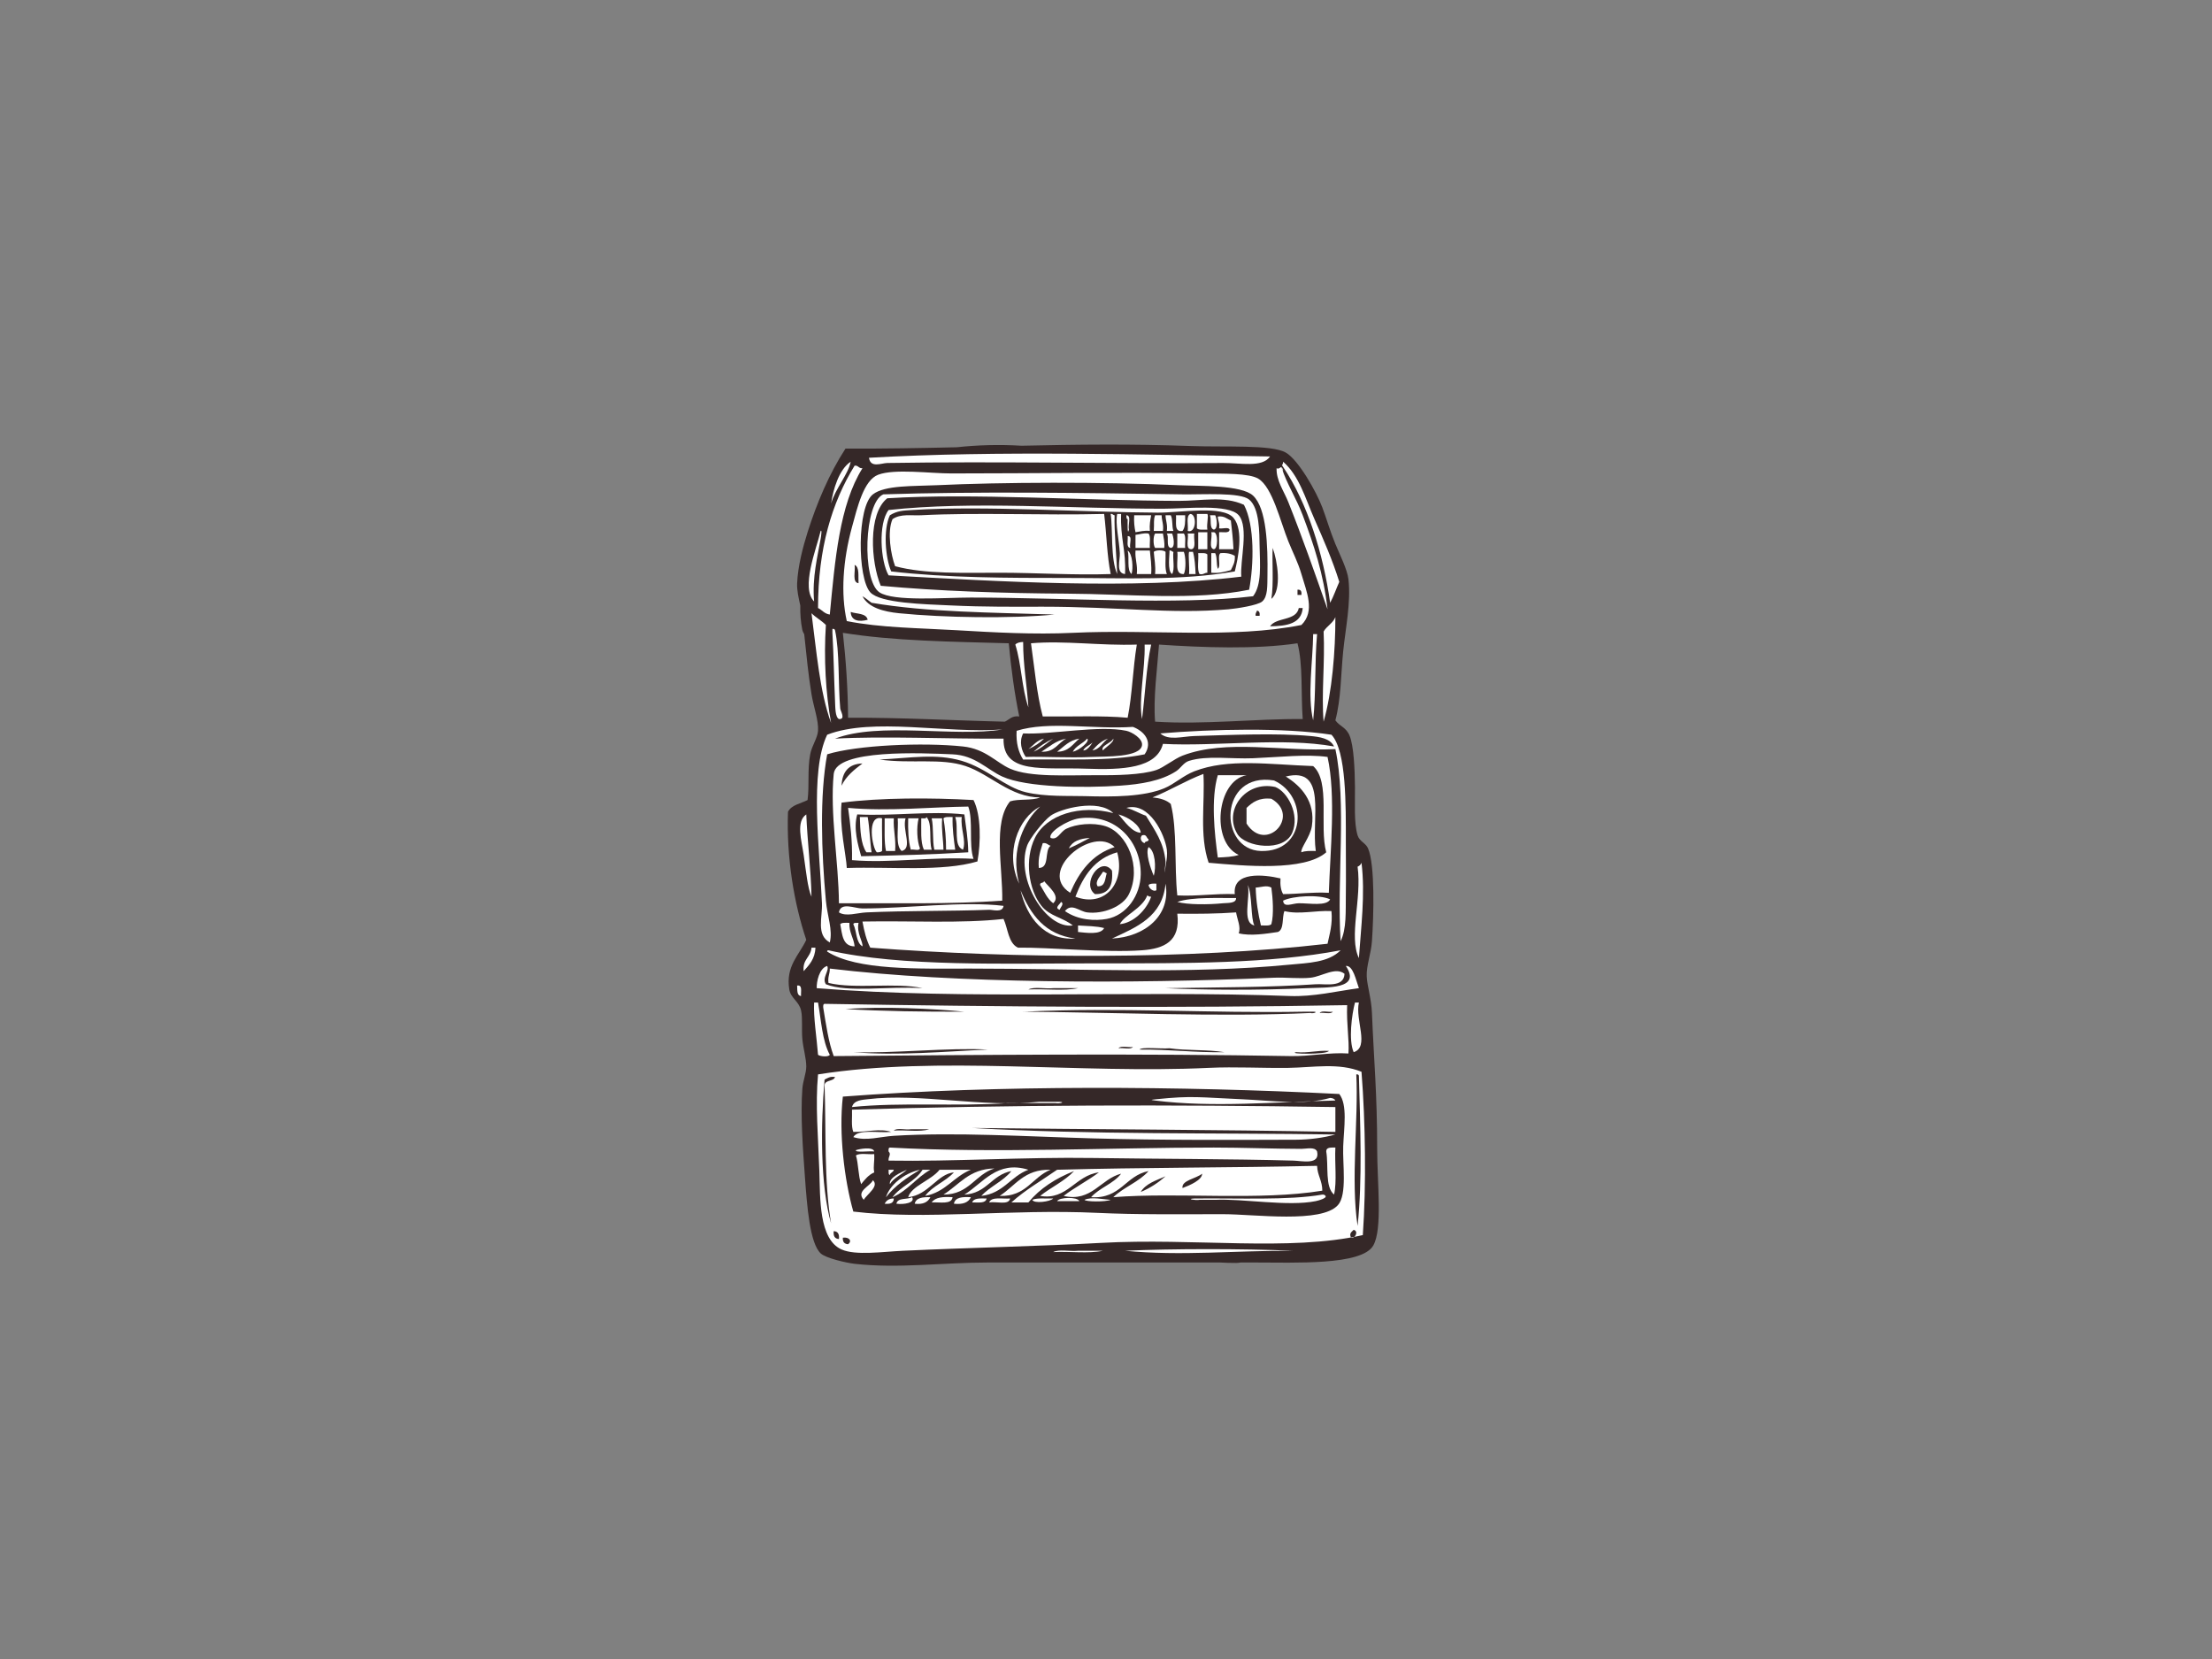 <?xml version="1.0" encoding="utf-8"?>
<!-- Generator: Adobe Illustrator 17.0.0, SVG Export Plug-In . SVG Version: 6.00 Build 0)  -->
<!DOCTYPE svg PUBLIC "-//W3C//DTD SVG 1.1//EN" "http://www.w3.org/Graphics/SVG/1.1/DTD/svg11.dtd">
<svg version="1.1" id="Layer_1" xmlns="http://www.w3.org/2000/svg" xmlns:xlink="http://www.w3.org/1999/xlink" x="0px" y="0px"
	 width="800px" height="600px" viewBox="0 0 800 600" enable-background="new 0 0 800 600" xml:space="preserve">
<rect x="0" y="0" width="800" height="600" fill="#808080" stroke="none"/>
<g>
	<path fill-rule="evenodd" clip-rule="evenodd" fill="#352828" d="M498.077,415.501c0-19.836-1.204-32.192-1.892-49.138
		c-0.209-5.187-1.722-9.717-1.889-13.229c-0.175-3.802,1.574-8.228,1.889-12.758c0.629-8.934,1.169-27.574-1.413-33.545
		c-0.865-2.005-3.088-2.473-3.781-4.727c-1.369-4.455-0.885-11.738-0.946-17.48c-0.069-6.66-0.451-14.756-1.892-18.427
		c-1.243-3.178-3.53-3.398-5.197-5.671c2.078-7.871,1.958-16.366,2.835-25.04c0.84-8.29,2.849-17.59,1.892-25.987
		c-0.403-3.521-3.224-9.113-4.726-12.757c-1.953-4.735-3.208-9.225-4.724-13.231c-2.195-5.81-8.732-17.308-13.231-19.843
		c-5.216-2.942-21.935-1.893-34.49-2.363c-21.209-0.794-41.175-0.544-61.093-0.103c-7.831-0.476-15.954-0.266-23.354,0.552
		c-13.142,0.305-26.459,0.548-40.29,0.495c-5.909,9.105-10.365,19.693-13.701,30.238c-1.683,5.326-3.497,12.217-3.781,18.429
		c-0.117,2.628,0.543,5.312,1.143,8.093c-0.058,3.015,0.159,5.969,0.712,8.663c0.134,0.647,0.387,1.209,0.712,1.709
		c0.793,7.514,1.463,14.56,2.629,21.696c0.737,4.495,2.618,9.501,2.362,13.229c-0.181,2.667-2.27,5.436-2.832,8.506
		c-1.049,5.687-0.264,11.2-0.946,16.535c-2.487,1.294-5.834,1.726-7.085,4.252c-0.601,16.576,2.2,33.231,6.613,46.305
		c-2.573,5.546-7.528,9.495-6.143,17.954c0.52,3.177,3.5,4.249,4.254,7.559c0.629,2.767,0.145,6.84,0.47,10.394
		c0.309,3.353,1.424,7.002,1.419,9.923c-0.006,2.474-1.208,5.119-1.419,8.033c-0.693,9.688,0.139,21.169,0.946,32.128
		c0.76,10.343,1.739,23.674,5.673,27.404c1.847,1.753,9.414,3.455,12.282,3.779c15.765,1.776,31.933-0.474,48.194-0.474h83.996
		c1.942,0.101,3.884,0.173,5.831,0.159c0.567-0.004,1.09-0.068,1.591-0.159h4.971c14.597,0,38.869,1.109,42.994-6.14
		C500.08,444.454,498.077,427.878,498.077,415.501z M363.419,261c-18.948-0.426-37.227-1.517-56.698-1.419
		c-0.081-10.784-0.793-20.941-1.889-30.711c18.299,2.963,39.314,3.207,60.005,3.78c0.846,9.231,2.064,18.094,3.781,26.459
		C365.912,258.766,365.044,260.262,363.419,261z M417.755,261c-0.698-8.596,0.771-19.059,1.419-27.878
		c15.787,1.066,35.057,1.794,50.082-0.471c2.034,7.731,1.205,18.324,1.889,27.403C454.162,259.91,435.443,262.141,417.755,261z"/>
	<path fill-rule="evenodd" clip-rule="evenodd" fill="#FFFFFF" d="M459.331,165.085c-2.813,4.148-10.76,2.313-17.006,2.363
		c-38.293,0.306-82.138-0.654-121.43,0c-2.123,0.035-6.087,1.94-6.613-1.89C360.626,162.848,414.898,164.518,459.331,165.085z"/>
	<path fill-rule="evenodd" clip-rule="evenodd" fill="#FFFFFF" d="M464.06,166.975c5.864,5.145,8.09,13.442,11.339,20.788
		c3.257,7.375,6.568,14.918,8.974,22.681c-1.129,2.49-2.028,5.216-3.305,7.561c-2.515-17.894-8.212-36.023-17.008-49.139
		C463.27,167.926,464.102,168.264,464.06,166.975z"/>
	<path fill-rule="evenodd" clip-rule="evenodd" fill="#FFFFFF" d="M311.921,169.337c-8.324,13.255-9.932,33.224-11.812,52.919
		c-1.95-0.257-2.765-1.644-4.256-2.36c0.011-21.571,5.013-38.144,13.231-51.501C310.466,168.268,310.536,169.46,311.921,169.337z"/>
	<path fill-rule="evenodd" clip-rule="evenodd" fill="#FFFFFF" d="M453.191,215.64c-27.054,3.283-68.56,0.473-102.057,0.473
		c-9.678,0-27.93,1.526-33.071-1.89c-6.46-4.287-5.555-32.551,1.413-35.436c33.23-1.057,69.383-0.591,108.199,0
		c7.283,0.111,20.795-0.822,24.1,1.89c3.806,3.126,3.68,12.071,3.781,17.01C455.684,204.251,456.396,211.453,453.191,215.64z
		 M426.262,181.15c-33.708-0.086-74.549-2.861-105.367-0.944c-7.052,5.558-5.948,23.083-2.362,31.655
		c20.892,1.911,44.126,2.711,67.094,2.835c22.906,0.124,46.36,2.609,66.148-1.417c1.708-9.152,2.036-23.3-1.889-30.711
		C442.584,179.248,434.564,181.171,426.262,181.15z"/>
	<path fill-rule="evenodd" clip-rule="evenodd" fill="#FFFFFF" d="M448.938,208.554c-39.23,4.76-87.805,1.736-127.569-0.473
		c-2.943-5.146-3.803-18.731,0-23.624c30.195-3.317,65.58-0.473,99.225-0.473c8.365,0,23.785-1.815,27.404,2.363
		C451.761,190.702,448.406,203.003,448.938,208.554z M446.106,187.291c-3.967-4.632-19.009-1.853-27.404-1.889
		c-26.896-0.118-62.851-2.608-88.826-0.945c-3.288,0.21-5.302,0.225-8.034,1.89c-2.484,5.236-1.641,15.426,0.473,20.316
		c20.141,2.349,42.199,2.362,63.313,2.362c21.384,0,41.525,1.029,60.951-2.362C447.694,202.224,449.917,191.745,446.106,187.291z"/>
	<path fill-rule="evenodd" clip-rule="evenodd" fill="#FFFFFF" d="M399.331,185.875c0.879,7.152,1.002,15.061,2.362,21.734
		c-13.058,0.473-26.845-0.473-40.162-0.473c-13.011,0-26.926,0.552-37.797-2.362c-1.544-4.098-2.946-12.409-0.949-17.011
		c2.904-2.046,6.882-1.231,10.398-1.415C353.53,185.28,377.34,186.445,399.331,185.875z"/>
	<path fill-rule="evenodd" clip-rule="evenodd" fill="#FFFFFF" d="M401.693,185.875c0.76-0.134,0.81,0.446,1.419,0.473
		c-0.203,5.745,0.684,14.406,0.94,21.261C401.59,202.334,402.505,191.227,401.693,185.875z"/>
	<path fill-rule="evenodd" clip-rule="evenodd" fill="#FFFFFF" d="M404.052,185.875c0.473,0,0.949,0,1.419,0
		c-0.342,8.845,1.819,13.071,1.419,21.734c-3.425-0.296-1.761-5.048-1.889-7.56C404.75,195.243,403.298,189.377,404.052,185.875z"/>
	<path fill-rule="evenodd" clip-rule="evenodd" fill="#FFFFFF" d="M430.513,185.875c2.432,0.058,2.148,7.168-0.946,6.143
		C429.829,189.914,428.833,186.559,430.513,185.875z"/>
	<path fill-rule="evenodd" clip-rule="evenodd" fill="#FFFFFF" d="M432.875,185.875c1.26,0,2.518,0,3.781,0
		c0.531,0.876-0.334,3.511,0,5.668c-1.361-0.056-3.094,0.26-3.781-0.472C432.875,189.34,432.875,187.607,432.875,185.875z"/>
	<path fill-rule="evenodd" clip-rule="evenodd" fill="#FFFFFF" d="M407.362,186.348c1.986,0.058,0.47,3.623,0.943,5.195
		c-0.626,2.562-0.481-2.676-0.473-3.781C407.279,187.689,407.435,186.903,407.362,186.348z"/>
	<path fill-rule="evenodd" clip-rule="evenodd" fill="#FFFFFF" d="M410.194,186.348c2.05,0,4.095,0,6.143,0
		c-0.32,1.725-0.659,3.436-0.473,5.67c-2.12-0.232-3.539,0.238-5.197,0.47C410.272,190.682,410.052,188.696,410.194,186.348z"/>
	<path fill-rule="evenodd" clip-rule="evenodd" fill="#FFFFFF" d="M417.755,186.348c0.787,0,1.575,0,2.362,0
		c0.033,2.011,0.79,3.302,0.476,5.67c-1.104,0-2.206,0-3.31,0C417.502,189.191,417.102,188.119,417.755,186.348z"/>
	<path fill-rule="evenodd" clip-rule="evenodd" fill="#FFFFFF" d="M421.536,186.348c0.629,0,1.26,0,1.889,0
		c0.784,1.42,0.356,4.053,0.949,5.67c-0.793,0-1.577,0-2.367,0C422.326,189.65,421.572,188.359,421.536,186.348z"/>
	<path fill-rule="evenodd" clip-rule="evenodd" fill="#FFFFFF" d="M425.314,186.348c1.104,0,2.206,0,3.311,0
		c0.056,2.26,0.028,4.441-0.949,5.67C424.46,192.554,425.542,188.796,425.314,186.348z"/>
	<path fill-rule="evenodd" clip-rule="evenodd" fill="#FFFFFF" d="M437.599,186.348c0.632,0,1.26,0,1.889,0
		c0.604,0.946,1.107,4.952-0.47,5.195C437.282,191.073,438.216,187.935,437.599,186.348z"/>
	<path fill-rule="evenodd" clip-rule="evenodd" fill="#FFFFFF" d="M440.436,186.818c2.379-0.332,3.247,0.848,4.724,1.419
		c0.379,3.4,0.785,6.774,0.946,10.394c-1.733,0-3.464,0-5.199,0c0-2.047,0-4.095,0-6.144c1.43-0.145,3.678,0.526,3.78-0.944
		c-0.353-1.064-2.651-0.185-3.78-0.472C441.232,189.17,440.453,188.374,440.436,186.818z"/>
	<path fill-rule="evenodd" clip-rule="evenodd" fill="#FFFFFF" d="M433.348,192.488c1.102,0,2.203,0,3.308,0
		c0,2.049,0,4.096,0,6.144c-1.104,0-2.206,0-3.308,0C433.348,196.584,433.348,194.536,433.348,192.488z"/>
	<path fill-rule="evenodd" clip-rule="evenodd" fill="#FFFFFF" d="M438.074,192.488c0.312,0,0.629,0,0.943,0
		c1.538,0.071,1.538,6.074,0,6.144C436.978,198.309,438.583,194.342,438.074,192.488z"/>
	<path fill-rule="evenodd" clip-rule="evenodd" fill="#FFFFFF" d="M415.394,192.962c0.876,1.014,0.317,3.461,0.47,5.198
		c-1.731,0-3.464,0-5.197,0c0-1.576,0-3.151,0-4.727C412.269,193.303,413.38,192.684,415.394,192.962z"/>
	<path fill-rule="evenodd" clip-rule="evenodd" fill="#FFFFFF" d="M417.755,192.962c0.946,0,1.889,0,2.838,0
		c0.231,1.658,0.701,3.075,0.47,5.198c-1.102,0-2.203,0-3.308,0C417.024,197.19,417.024,193.93,417.755,192.962z"/>
	<path fill-rule="evenodd" clip-rule="evenodd" fill="#FFFFFF" d="M422.006,192.962c0.632,0,1.263,0,1.892,0
		c0.437,0.78,1.355,5.199-0.473,5.198C421.553,197.826,422.902,194.275,422.006,192.962z"/>
	<path fill-rule="evenodd" clip-rule="evenodd" fill="#FFFFFF" d="M425.787,192.962c0.787,0,1.574,0,2.362,0
		c0.876,1.014,0.32,3.461,0.476,5.198c-0.949,0-1.892,0-2.838,0C425.787,196.425,425.787,194.694,425.787,192.962z"/>
	<path fill-rule="evenodd" clip-rule="evenodd" fill="#FFFFFF" d="M429.567,192.962c0.787,0,1.574,0,2.362,0
		c-0.328,1.875,0.824,5.233-0.943,5.669C428.482,198.773,429.971,194.92,429.567,192.962z"/>
	<path fill-rule="evenodd" clip-rule="evenodd" fill="#FFFFFF" d="M407.832,193.906c1.92-0.183,0.52,2.943,0.949,4.254
		C407.215,197.993,408.035,195.435,407.832,193.906z"/>
	<path fill-rule="evenodd" clip-rule="evenodd" fill="#FFFFFF" d="M407.832,199.104c1.803,1.2,2.045,6.449,1.419,8.504
		C407.398,206.155,408.567,201.679,407.832,199.104z"/>
	<path fill-rule="evenodd" clip-rule="evenodd" fill="#FFFFFF" d="M410.667,199.104c1.733,0,3.466,0,5.197,0
		c0.242,2.749,0.698,5.286,0.473,8.504c-1.73,0-3.463,0-5.194,0C411.507,204.249,410.425,202.337,410.667,199.104z"/>
	<path fill-rule="evenodd" clip-rule="evenodd" fill="#FFFFFF" d="M421.536,199.576c0.12,2.715-0.356,6.025,0.47,8.033
		c-1.413,0-2.832,0-4.251,0c0.256-3.091-0.289-5.379-0.473-8.033C418.048,198.867,420.768,198.867,421.536,199.576z"/>
	<path fill-rule="evenodd" clip-rule="evenodd" fill="#FFFFFF" d="M422.955,199.104c0.759-0.133,0.81,0.445,1.419,0.472
		c-0.309,2.527,0.618,6.29-0.476,8.033C422.076,206.489,423.074,200.391,422.955,199.104z"/>
	<path fill-rule="evenodd" clip-rule="evenodd" fill="#FFFFFF" d="M425.787,199.576c0.787,0,1.574,0,2.362,0
		c0.701,1.68,0.851,6.377,0,8.033C424.454,207.84,426.251,202.576,425.787,199.576z"/>
	<path fill-rule="evenodd" clip-rule="evenodd" fill="#FFFFFF" d="M430.037,199.576c0.476,0,0.949,0,1.419,0
		c0.646,2.348,0.818,5.169,0.949,8.033c-0.79,0-1.574,0-2.368,0C430.268,204.871,429.695,200.906,430.037,199.576z"/>
	<path fill-rule="evenodd" clip-rule="evenodd" fill="#FFFFFF" d="M433.348,200.049c1.255,0.004,2.701-0.179,3.308,0.473
		c0,2.205,0,4.409,0,6.614c-1.113-0.01-1.391,0.814-2.838,0.473C432.839,205.912,433.573,202.498,433.348,200.049z"/>
	<path fill-rule="evenodd" clip-rule="evenodd" fill="#FFFFFF" d="M438.074,200.049c0.47,0,0.943,0,1.413,0
		c0.787,1.42,0.359,4.055,0.949,5.669c1.274-0.926-0.292-4.699,0.943-5.669c2.242-0.196,3.864,0.23,5.199,0.944
		c0.197,2.407-0.729,3.685-1.419,5.198c-2.111,0.569-4.145,1.212-7.085,0.945C438.074,204.774,438.074,202.412,438.074,200.049z"/>
	<path fill-rule="evenodd" clip-rule="evenodd" fill="#FFFFFF" d="M293.491,221.782c1.574,1.577,3.647,2.655,5.199,4.252
		c-0.784,12.001-0.072,24.808,1.892,35.437C296.412,250.045,295.316,235.551,293.491,221.782z"/>
	<path fill-rule="evenodd" clip-rule="evenodd" fill="#FFFFFF" d="M482.958,223.201c0.025,12.153-1.185,27.161-4.254,37.799
		c-0.845-9.842,0.534-21.507,0-32.602C479.853,226.395,482.042,225.434,482.958,223.201z"/>
	<path fill-rule="evenodd" clip-rule="evenodd" fill="#FFFFFF" d="M301.052,227.452c0.551-0.076,0.84,0.106,0.943,0.473
		c1.722,7.86,1.074,19.486,1.892,28.35c0.078,0.85,2.064,3.971-0.473,3.779c-1.385-0.709-1.307-4.25-1.419-6.615
		c-0.35-7.71-0.506-17.027-0.943-24.568C301.052,228.398,301.052,227.925,301.052,227.452z"/>
	<path fill-rule="evenodd" clip-rule="evenodd" fill="#FFFFFF" d="M474.923,229.342c0.476,0,0.949,0,1.419,0
		c-0.915,9.952-0.356,21.375-1.419,31.184C472.767,251.735,474.812,239.007,474.923,229.342z"/>
	<path fill-rule="evenodd" clip-rule="evenodd" fill="#FFFFFF" d="M370.035,232.177c-0.006,8.511,1.388,15.623,1.892,23.624
		c-2.381-6.752-2.504-15.766-4.726-22.678C367.784,232.445,368.825,232.227,370.035,232.177z"/>
	<path fill-rule="evenodd" clip-rule="evenodd" fill="#FFFFFF" d="M411.143,233.123c-1.419,8.506-1.652,18.192-3.31,26.459
		c-9.536-0.858-20.461-0.33-30.709-0.471c-2.161-8.076-2.971-17.504-4.253-26.459C384.949,231.607,398.087,233.571,411.143,233.123z
		"/>
	<path fill-rule="evenodd" clip-rule="evenodd" fill="#FFFFFF" d="M413.975,233.123c0.787,0,1.574,0,2.362,0
		c-1.8,8.28-2.17,17.989-3.305,26.932C411.672,253.129,414.206,242.057,413.975,233.123z"/>
	<path fill-rule="evenodd" clip-rule="evenodd" fill="#FFFFFF" d="M413.975,272.812c-12.649,2.624-28.893,1.659-43.94,1.89
		c-1.647-2.605-2.612-5.895-2.362-10.396c11.659-3.646,27.471-0.466,42.051-1.417C413.633,264.345,417.157,268.127,413.975,272.812z
		 M395.075,273.756c4.671-0.211,17.379,0.232,17.957-4.252c0.309-2.401-3.714-4.779-5.669-5.198
		c-9.826-2.1-27.129,1.448-37.327,0.945c-1.536,2.928-0.595,6.27,0.943,8.506C377.54,273.551,386.011,274.168,395.075,273.756z"/>
	<path fill-rule="evenodd" clip-rule="evenodd" fill="#FFFFFF" d="M385.627,267.141c-3.03,1.54-4.159,4.977-8.977,4.725
		C379.468,270.119,381.777,267.86,385.627,267.141z"/>
	<path fill-rule="evenodd" clip-rule="evenodd" fill="#FFFFFF" d="M390.351,267.141c-2.337,1.917-3.78,4.725-8.031,4.725
		C384.759,270.057,386.662,267.704,390.351,267.141z"/>
	<path fill-rule="evenodd" clip-rule="evenodd" fill="#FFFFFF" d="M393.186,267.141c1.202,0.857-2.86,4.294-5.197,4.725
		C389.113,269.681,391.678,268.941,393.186,267.141z"/>
	<path fill-rule="evenodd" clip-rule="evenodd" fill="#FFFFFF" d="M400.747,267.141c-2.033,1.28-2.799,3.817-5.672,4.254
		C396.638,269.649,398.215,267.92,400.747,267.141z"/>
	<path fill-rule="evenodd" clip-rule="evenodd" fill="#FFFFFF" d="M450.829,280.37c-10.858,1.917-13.014,24.198-2.832,28.823
		c-2.114,0.724-4.863,0.81-7.561,0.943c-1.224-8.959-2.534-21.162,0-29.766C443.9,280.37,447.363,280.37,450.829,280.37z"/>
	<path fill-rule="evenodd" clip-rule="evenodd" fill="#FFFFFF" d="M465.003,280.843c15.253-3.751,9.18,15.286,10.869,26.932
		c-1.939-0.047-3.875-0.093-5.199,0.473c-0.434-1.472,3.194-5.54,3.78-9.45C475.808,289.826,470.511,284.262,465.003,280.843z"/>
	<path fill-rule="evenodd" clip-rule="evenodd" fill="#FFFFFF" d="M460.75,282.261c12.552,5.693,11.573,25.994-4.721,25.514
		C440.548,307.32,440.728,279.01,460.75,282.261z M447.519,301.634c2.898,4.767,16.794,6.721,19.849-0.474
		c2.788-6.575-1.686-14.804-6.142-16.536C450.462,282.226,442.328,293.085,447.519,301.634z"/>
	<path fill-rule="evenodd" clip-rule="evenodd" fill="#FFFFFF" d="M459.806,288.876c10.805,6.255-1.981,19.916-8.977,8.977
		c0-1.89,0-3.781,0-5.671C452.941,290.199,455.233,288.395,459.806,288.876z"/>
	<path fill-rule="evenodd" clip-rule="evenodd" fill="#FFFFFF" d="M350.189,291.71c1.866,5.067,0.111,13.752,1.892,18.9
		c-15.331-0.835-29.833,1.657-43.94,0.473c0.142-6.913-0.584-12.961-1.419-18.9C321.004,293.516,337.498,291.829,350.189,291.71z
		 M310.029,294.546c-1.469,5.146,0.275,11.027,1.416,15.12c13.203-0.299,25.29-0.595,38.743-1.417
		c-0.089-4.949-0.835-9.243-1.413-13.702C336.379,293.188,323.31,295.215,310.029,294.546z"/>
	<path fill-rule="evenodd" clip-rule="evenodd" fill="#FFFFFF" d="M402.636,294.073c-11.998-3.164-24.177,0.529-28.348,8.977
		c-3.811,7.716-2.314,18.685,2.362,24.568c3.032,3.818,7.909,4.24,11.339,7.09c-9.62,1.395-20.767-16.654-16.538-28.823
		c0.907-2.6,5.892-8.958,8.504-10.866C383.368,292.53,397.242,288.726,402.636,294.073z"/>
	<path fill-rule="evenodd" clip-rule="evenodd" fill="#FFFFFF" d="M407.362,292.182c8.384-2.319,13.948,9.745,14.644,15.121
		c0.451,3.443-1.146,7.397-0.47,8.503c-0.601-0.985,0.095-3.216,0-4.251c-0.637-6.891-3.861-11.232-7.088-16.537
		C411.972,294.188,410.011,292.839,407.362,292.182z"/>
	<path fill-rule="evenodd" clip-rule="evenodd" fill="#FFFFFF" d="M404.525,294.546c3.644,0.976,7.739,3.846,8.034,6.614
		C409.524,301.132,406.644,297.044,404.525,294.546z"/>
	<path fill-rule="evenodd" clip-rule="evenodd" fill="#FFFFFF" d="M310.973,295.49c0.949,0,1.892,0,2.838,0
		c0.732,3.995,0.773,8.677,1.416,12.758c-0.629,0-1.26,0-1.889,0C311.309,305.235,311.131,300.375,310.973,295.49z"/>
	<path fill-rule="evenodd" clip-rule="evenodd" fill="#FFFFFF" d="M335.072,295.49c2.228,2.34,0.796,8.34,1.892,11.813
		c-0.946,0-1.892,0-2.838,0c-1.294-2.801-0.893-7.297-0.943-11.341C333.931,295.923,334.986,296.191,335.072,295.49z"/>
	<path fill-rule="evenodd" clip-rule="evenodd" fill="#FFFFFF" d="M344.519,295.49c-0.125,4.382,0.448,8.059,0.946,11.813
		c-1.102,0-2.206,0-3.308,0c0.022-4.115-0.35-7.838-0.943-11.341C341.824,295.312,343.267,295.496,344.519,295.49z"/>
	<path fill-rule="evenodd" clip-rule="evenodd" fill="#FFFFFF" d="M345.465,295.49c0.787,0,1.574,0,2.364,0
		c-0.506,4.288,1.686,8.385,0.47,11.813C344.684,306.039,346.809,299.03,345.465,295.49z"/>
	<path fill-rule="evenodd" clip-rule="evenodd" fill="#FFFFFF" d="M319.004,295.963c-0.089,3.722,0.134,9.625,0,11.812
		c-0.417,0.367-1.065,0.509-1.889,0.473C315.498,306.86,313.229,294.468,319.004,295.963z"/>
	<path fill-rule="evenodd" clip-rule="evenodd" fill="#FFFFFF" d="M319.952,295.963c1.102,0,2.206,0,3.305,0
		c-0.231,4.325,0.84,7.351,0.476,11.812c-1.102,0-2.206,0-3.308,0C319.724,304.381,319.991,300.019,319.952,295.963z"/>
	<path fill-rule="evenodd" clip-rule="evenodd" fill="#FFFFFF" d="M324.676,295.963c0.946,0,1.889,0,2.835,0
		c-1.291,4.167,2.693,10.855-1.416,11.812C323.75,305.708,325.018,300.031,324.676,295.963z"/>
	<path fill-rule="evenodd" clip-rule="evenodd" fill="#FFFFFF" d="M328.457,295.963c1.257,0,2.52,0,3.78,0
		c-0.821,3.233-0.601,8.104,0.47,10.868c-0.201,1.056-2.326,0.191-3.305,0.473C328.493,304.117,328.368,300.146,328.457,295.963z"/>
	<path fill-rule="evenodd" clip-rule="evenodd" fill="#FFFFFF" d="M336.964,295.963c1.257,0,2.518,0,3.775,0
		c-0.306,4.245,0.414,7.46,0.476,11.341c-1.102,0-2.206,0-3.308,0C337.167,303.947,337.698,299.317,336.964,295.963z"/>
	<path fill-rule="evenodd" clip-rule="evenodd" fill="#FFFFFF" d="M385.154,329.508c2.376-3.044,5.199,0.12,8.031,0.473
		c5.803,0.726,12.933-2.106,15.12-6.614c4.738-9.756-0.645-22.11-8.504-24.57c-4.526-1.416-10.677-0.786-14.174,0.946
		c-2.25,1.114-3.082,4.251-5.672,3.306c-0.965-2.013,6.048-6.487,10.396-7.087c13.275-1.826,22.405,8.55,22.208,20.318
		c-0.122,7.414-4.993,14.746-12.285,16.063C396.149,333.09,390.02,332.886,385.154,329.508z"/>
	<path fill-rule="evenodd" clip-rule="evenodd" fill="#FFFFFF" d="M413.032,302.104c1.758-0.498,1.525,0.994,2.362,1.419
		c0.145,1.089-1.366,0.524-1.419,1.417C412.854,304.679,412.014,303.114,413.032,302.104z"/>
	<path fill-rule="evenodd" clip-rule="evenodd" fill="#FFFFFF" d="M394.132,303.05c-2.479,1.301-4.916,2.647-7.561,3.781
		C387.778,304.256,390.56,303.257,394.132,303.05z"/>
	<path fill-rule="evenodd" clip-rule="evenodd" fill="#FFFFFF" d="M403.112,306.359c-8.223,2.646-12.794,8.943-16.068,16.537
		C374.808,315.159,395.331,298.404,403.112,306.359z"/>
	<path fill-rule="evenodd" clip-rule="evenodd" fill="#FFFFFF" d="M377.123,304.94c1.486-0.227,1.845,0.672,2.832,0.944
		c-2.345,1.75-0.186,7.998-4.251,8.031C375.348,310.098,376.341,307.626,377.123,304.94z"/>
	<path fill-rule="evenodd" clip-rule="evenodd" fill="#FFFFFF" d="M415.394,306.359c2.406,1.376,2.79,7.28,1.889,10.393
		C416.117,314.102,414.169,308.387,415.394,306.359z"/>
	<path fill-rule="evenodd" clip-rule="evenodd" fill="#FFFFFF" d="M404.052,308.248c3.065,11.178-4.54,20.101-15.117,16.066
		C391.806,316.788,395.926,310.515,404.052,308.248z M396.02,323.367c5.019,0.132,6.629-3.136,6.143-8.506
		C397.968,309.278,390.985,319.846,396.02,323.367z"/>
	<path fill-rule="evenodd" clip-rule="evenodd" fill="#FFFFFF" d="M492.405,312.027c1.399,11.318-0.206,23.73-0.943,34.491
		c-3.769-7.834,1.124-21.329-0.47-33.074C491.673,313.179,492.143,312.708,492.405,312.027z"/>
	<path fill-rule="evenodd" clip-rule="evenodd" fill="#FFFFFF" d="M398.855,315.335c0.765-0.134,0.815,0.446,1.419,0.471
		c-0.673,2.003-0.445,4.913-3.308,4.725C395.831,318.683,398.11,316.812,398.855,315.335z"/>
	<path fill-rule="evenodd" clip-rule="evenodd" fill="#FFFFFF" d="M377.593,318.641c1.725,2.228,6.115,5.483,3.31,8.033
		c-2.189-1.593-3.247-4.315-4.727-6.614C376.032,318.969,377.54,319.535,377.593,318.641z"/>
	<path fill-rule="evenodd" clip-rule="evenodd" fill="#FFFFFF" d="M418.226,319.587c0,0.789,0,1.574,0,2.363
		c-0.824,0.687-2.69-0.452-2.832-1.89C415.953,319.516,417.063,319.527,418.226,319.587z"/>
	<path fill-rule="evenodd" clip-rule="evenodd" fill="#FFFFFF" d="M421.536,319.587c2.02,11.447-7.411,19.269-19.373,19.845
		C411.109,335.305,420.421,331.543,421.536,319.587z"/>
	<path fill-rule="evenodd" clip-rule="evenodd" fill="#FFFFFF" d="M451.299,320.06c1.644,3.717,1.007,12.218,2.368,14.648
		C449.032,333.669,452.27,324.761,451.299,320.06z"/>
	<path fill-rule="evenodd" clip-rule="evenodd" fill="#FFFFFF" d="M459.806,321.005c0.504,3.653,0.968,9.66,0,13.228
		c-0.687,0.73-2.42,0.416-3.778,0.474c-0.996-4.206-1.75-8.648-1.892-13.702C456.193,320.908,458.001,320.04,459.806,321.005z"/>
	<path fill-rule="evenodd" clip-rule="evenodd" fill="#FFFFFF" d="M414.924,323.84c0.378,0.249,0.765,0.493,1.413,0.473
		c-1.778,4.993-6.543,9.518-11.336,9.92C406.628,330.945,413.149,328.553,414.924,323.84z"/>
	<path fill-rule="evenodd" clip-rule="evenodd" fill="#FFFFFF" d="M447.049,324.785c0.083,2.036-3.196,1.732-4.724,1.889
		c-5.244,0.541-12.905,0.556-16.538-0.472C431.131,324.298,441.446,324.856,447.049,324.785z"/>
	<path fill-rule="evenodd" clip-rule="evenodd" fill="#FFFFFF" d="M481.069,325.258c-1.246,2.552-7.53,1.383-11.339,1.416
		c-2.34,0.021-5.516,1.775-5.669-0.946C467.537,323.975,477.152,323.436,481.069,325.258z"/>
	<path fill-rule="evenodd" clip-rule="evenodd" fill="#FFFFFF" d="M383.738,326.202c1.344,0.63-0.367,2.101-0.476,2.835
		C381.215,328.389,383.299,327.092,383.738,326.202z"/>
	<path fill-rule="evenodd" clip-rule="evenodd" fill="#FFFFFF" d="M362.947,327.618c-0.364,2.6-3.914,1.372-5.197,1.419
		c-14.644,0.545-29.318,0.281-44.413,0.944c-3.269,0.143-7.338,1.643-9.923,0c0.626-3.881,5.675-1.417,8.507-1.417
		C327.541,328.564,348.595,325.841,362.947,327.618z"/>
	<path fill-rule="evenodd" clip-rule="evenodd" fill="#FFFFFF" d="M481.541,329.508c0.445,4.854-0.659,8.162-1.419,11.813
		c-50.319,5.793-113.376,5.376-165.37,1.417c-1.391-2.701-2.211-5.978-2.832-9.45c17.609-0.335,35.864,0.773,51.025-0.946
		c1.636,3.562,1.691,8.707,5.199,10.396c10.949-0.191,31.783,1.903,44.886,0.945c7.987-0.584,14.004-3.212,12.755-13.231
		c7.338,0.095,14.505,0.014,21.262-0.471c0.381,2.466,1.828,5.275,0.949,7.561c4.262,1.085,10.065,0.122,14.171-0.473
		c2.342-0.968,1.4-5.215,2.362-7.561C469.899,330.829,475.697,329.216,481.541,329.508z"/>
	<path fill-rule="evenodd" clip-rule="evenodd" fill="#FFFFFF" d="M307.192,333.762c-0.131,3.598,1.575,5.355,1.892,8.503
		c-4.387-0.019-4.49-4.326-5.197-8.031C304.499,333.583,305.94,333.766,307.192,333.762z"/>
	<path fill-rule="evenodd" clip-rule="evenodd" fill="#FFFFFF" d="M308.613,334.234c0.145-0.641,1.182-0.392,1.889-0.471
		c-0.773,3.774,1.678,6.814,1.419,8.503C309.517,340.889,309.887,336.741,308.613,334.234z"/>
	<path fill-rule="evenodd" clip-rule="evenodd" fill="#FFFFFF" d="M389.881,334.708c3.243,0.218,6.727,0.203,9.45,0.944
		c-1.316,2.58-6.623,1.657-9.45,1.417C389.881,336.281,389.881,335.494,389.881,334.708z"/>
	<path fill-rule="evenodd" clip-rule="evenodd" fill="#FFFFFF" d="M293.491,342.739c0.473,0,0.946,0,1.421,0
		c-0.15,4.104-2.273,6.231-4.254,8.504C290.158,346.962,293.205,346.23,293.491,342.739z"/>
	<path fill-rule="evenodd" clip-rule="evenodd" fill="#FFFFFF" d="M299.161,344.155c-0.086-0.402,0.186-0.445,0.473-0.471
		c26.309,6.057,63.78,4.725,97.806,4.725c31.007,0,61.775,0.16,87.41-4.725c-4.423,4.49-11.996,4.575-18.427,5.198
		c-36.348,3.518-75.701,1.417-115.757,1.417C332.159,350.299,309.996,351.045,299.161,344.155z"/>
	<path fill-rule="evenodd" clip-rule="evenodd" fill="#FFFFFF" d="M486.738,349.354c2.637-0.268,3.661,5.154,4.724,8.031
		c-8.028,1.081-16.43,3.157-25.04,2.835c-55.916-2.089-117.148,1.512-171.042-2.835c-0.106-2.258,0.904-7.215,3.781-8.031
		c0.957,1.665-2.028,4.252-0.47,6.614c7.787,3.138,22.639,0.634,34.963,1.417c-9.798-2.171-24.378,0.437-34.02-1.89
		c-0.345-2.238,0.534-3.248,0.476-5.197c45.27,5.434,108.928,5.581,160.64,3.306c4.153-0.182,9.255,0.43,13.231,0
		c4.151-0.447,9.025-4.03,12.285-1.417c-0.189,5.141-7.027,3.548-10.393,3.781c-16.366,1.128-36.09,1.116-54.336,1.417
		c13.806,0.696,33.875,0.81,51.025,0C480.078,357.031,492.469,357.914,486.738,349.354z M389.881,357.386c-2.993,0-5.99,0-8.977,0
		c-2.846,0.31-6.924-0.622-8.977,0.473C377.752,357.544,384.835,358.486,389.881,357.386z"/>
	<path fill-rule="evenodd" clip-rule="evenodd" fill="#FFFFFF" d="M288.294,356.44c2.048-0.316,1.274,2.193,1.419,3.78
		C288.127,360.073,288.392,358.08,288.294,356.44z"/>
	<path fill-rule="evenodd" clip-rule="evenodd" fill="#FFFFFF" d="M294.437,362.585c0.476,0,0.943,0,1.416,0
		c1.154,6.562,1.535,13.9,4.256,18.897c-0.529,0.949-3.658,0.541-4.256,0C295.394,375.457,294.145,367.794,294.437,362.585z"/>
	<path fill-rule="evenodd" clip-rule="evenodd" fill="#FFFFFF" d="M490.046,362.585c0.473,0,0.946,0,1.416,0
		c-1.441,6.268,3.964,16.092-1.889,17.952C487.673,376.228,488.88,366.962,490.046,362.585z"/>
	<path fill-rule="evenodd" clip-rule="evenodd" fill="#FFFFFF" d="M298.217,363.055c63.11,1.069,125.889,1.588,188.994,0.471
		c-0.275,6.974,0.832,12.596,0.473,17.483c-6.858-0.479-13.898,1.068-20.792,0.944c-53.863-0.963-110.205-0.483-165.367,0
		c-1.92-5.166-2.768-11.407-3.781-17.481C297.703,363.802,297.669,363.135,298.217,363.055z M348.776,365.89
		c-11.347-1.096-29.522-1.977-43-0.945C319.632,365.739,334.085,365.932,348.776,365.89z M473.98,366.363
		c1.024,0.341,3.007-0.484,0.943-0.473c-1.099,0-2.201,0-3.305,0c-33.397,0.64-67.252-1.659-101.111,0c-0.473,0-0.946,0-1.416,0
		C402.544,366.095,441.363,367.885,473.98,366.363z M482.014,365.89c-1.435,0.298-4.07-0.604-4.724,0.473
		C478.726,366.068,481.358,366.968,482.014,365.89z M409.724,378.646c-1.594,0.301-4.39-0.608-5.199,0.473
		C406.116,378.822,408.915,379.729,409.724,378.646z M308.613,380.537c16.299,1.355,32.904-0.267,48.664-0.945
		C343.548,378.797,321.838,381.076,308.613,380.537z M442.798,380.537c-6.078-1.01-13.67-0.504-19.843-1.417
		c-3.196,0.275-10.018-0.574-10.869,0.473C422.757,379.473,432.063,380.72,442.798,380.537z M468.784,380.537
		c-3.508,0.651,11.264,0.964,11.809-0.473C476.27,379.833,473.246,380.904,468.784,380.537z"/>
	<path fill-rule="evenodd" clip-rule="evenodd" fill="#FFFFFF" d="M492.405,387.625c1.427,18.135,1.744,41.236,0.476,59.06
		c-26.745,6.025-60.887,0.946-94.968,2.835c-21.66,1.199-47.426,1.722-71.347,2.835c-7.391,0.345-17.122,1.783-22.205-0.473
		c-8.284-3.678-7.695-18.621-8.032-28.348c-0.434-12.52-1.491-23.921-0.475-34.964c43.531-6.88,94.523-0.136,141.273-2.362
		c9.653-0.459,19.462,0.142,28.823,0C475.023,386.069,484.207,384.269,492.405,387.625z M490.992,443.377
		c1.778-16.709,0.96-36.394,0.47-54.334c-0.103-0.369-0.392-0.55-0.943-0.473C491.35,405.062,488.446,426.73,490.992,443.377z
		 M298.217,390.458c-1.394,15.982-1.625,38.297,2.365,51.976c-2.598-14.89-1.783-33.185-2.365-50.085
		c0.337-1.867,3.252-1.159,3.778-2.835C300.145,389.24,299.252,389.921,298.217,390.458z M304.833,396.601
		c-1.525,13.174,0.528,30.117,3.78,41.58c25.844,3.124,56.731-1.021,88.353,0.47c14.385,0.681,28.84,0.473,45.359,0.473
		c11.5,0,35.614,3.424,41.578-3.305c3.372-3.806,1.633-14.846,1.889-21.262c0.273-6.803,1.625-14.951-1.419-18.899
		C426.939,392.759,360.816,392.35,304.833,396.601z M488.63,447.63c1.672,0.284,2.735-2.448,0.943-2.838
		C488.608,445.697,487.926,446.151,488.63,447.63z M303.414,448.103c0.187-1.766-0.378-2.773-1.889-2.835
		C301.336,447.03,301.901,448.039,303.414,448.103z M306.722,449.992c1.508-1.102,0.501-2.682-1.889-2.362
		C304.71,449.169,305.392,449.903,306.722,449.992z"/>
	<path fill-rule="evenodd" clip-rule="evenodd" fill="#FFFFFF" d="M481.069,397.075c0.882,0.066,1.577,0.31,1.889,0.945
		c-21.568,0.483-44.416,2.62-65.202,0c-1.908-0.239-1.541-0.26,0.47-0.473c12.844-1.355,15.954-0.648,30.712,0
		C460.135,398.039,471.618,399.787,481.069,397.075z"/>
	<path fill-rule="evenodd" clip-rule="evenodd" fill="#FFFFFF" d="M308.14,400.381c0.629-2.513,3.761-2.604,5.67-2.835
		c18.87-2.291,41.547,3.127,61.894,0.944c2.521,0,5.041,0,7.558,0c2.306,0.152-0.456,0.748-1.416,0.474c-1.102,0-2.203,0-3.308,0
		c-4.727,0-9.447,0-14.174,0C346.4,400.212,325.539,398.566,308.14,400.381z"/>
	<path fill-rule="evenodd" clip-rule="evenodd" fill="#FFFFFF" d="M321.841,415.028c37.811,2.11,79.348,0,117.176,0
		c10.296,0,21.262,0.451,31.655,0.473c1.845,0.004,4.86-0.844,5.669,0.944c1.138,5.02-5.536,3.391-8.501,3.308
		c-22.506-0.626-49.682-0.6-72.29-0.945c-25.36-0.387-50.895,1.349-74.182,0.945c-0.159-1.465,1.093-2.258,0-3.308
		C321.329,415.776,321.293,415.109,321.841,415.028z"/>
	<path fill-rule="evenodd" clip-rule="evenodd" fill="#FFFFFF" d="M482.958,415.028c-0.295,5.533,0.604,12.258-0.473,17.01
		c-3.366-2.775-1.945-10.337-2.832-15.593C479.614,414.835,481.402,415.046,482.958,415.028z"/>
	<path fill-rule="evenodd" clip-rule="evenodd" fill="#FFFFFF" d="M316.174,416.445c-1.839-0.226-7.102,0.509-6.618-0.473
		C310.722,415.526,315.796,414.601,316.174,416.445z"/>
	<path fill-rule="evenodd" clip-rule="evenodd" fill="#FFFFFF" d="M316.174,417.391c0.15,3.096-0.423,4.223,0,6.615
		c-2.078,0.915-3.391,2.596-4.729,4.251c-1.077-3.017-0.935-7.252-1.889-10.395C310.97,416.913,314.016,417.597,316.174,417.391z"/>
	<path fill-rule="evenodd" clip-rule="evenodd" fill="#FFFFFF" d="M371.926,423.061c-6.44,2.38-9.055,8.588-17.011,9.452
		c3.157-3.461,7.928-5.302,10.866-8.979c-7.166,1.335-8.877,8.13-17.006,8.504C355.408,428.01,360.601,419.514,371.926,423.061z"/>
	<path fill-rule="evenodd" clip-rule="evenodd" fill="#FFFFFF" d="M359.642,422.588c-7.072,2.224-9.13,9.456-18.427,9.45
		C346.945,428.477,350.5,422.742,359.642,422.588z"/>
	<path fill-rule="evenodd" clip-rule="evenodd" fill="#FFFFFF" d="M321.368,423.061c0.632,0,1.26,0,1.889,0
		c-0.139,0.963-1.277,0.926-1.416,1.89C321.199,424.804,321.449,423.767,321.368,423.061z"/>
	<path fill-rule="evenodd" clip-rule="evenodd" fill="#FFFFFF" d="M332.707,423.061c-4.624,2.778-9.044,5.757-12.282,9.922
		C321.691,428.736,326.849,424.292,332.707,423.061z"/>
	<path fill-rule="evenodd" clip-rule="evenodd" fill="#FFFFFF" d="M336.488,423.061c-5.055,2.818-8.173,7.574-13.703,9.922
		c2.935-3.996,8.226-5.636,10.869-9.922C334.596,423.061,335.545,423.061,336.488,423.061z"/>
	<path fill-rule="evenodd" clip-rule="evenodd" fill="#FFFFFF" d="M351.135,423.061c-6.217,2.445-9.186,8.138-16.538,9.452
		c2.679-3.626,7.389-5.215,10.399-8.506c-6.039,0.579-9.133,8.187-16.538,8.976c1.138-4.062,8.373-6.115,11.339-9.922
		C343.576,423.061,347.357,423.061,351.135,423.061z"/>
	<path fill-rule="evenodd" clip-rule="evenodd" fill="#FFFFFF" d="M379.955,423.061c-6.649,2.644-8.768,9.813-18.425,9.452
		C367.211,428.903,370.38,422.778,379.955,423.061z"/>
	<path fill-rule="evenodd" clip-rule="evenodd" fill="#FFFFFF" d="M315.702,426.84c2.404,2.21-2.295,5.181-3.308,7.088
		C309.451,430.768,314.711,429.065,315.702,426.84z"/>
	<path fill-rule="evenodd" clip-rule="evenodd" fill="#FFFFFF" d="M478.704,432.038c2.612,1.078-2.287,2.252-2.832,2.362
		c-10.062,2.039-26.422-0.957-36.385-0.471c-1.889,0-3.778,0-5.669,0c-1.347,0.279-5.099-0.34-1.889-0.473
		c15.668-0.195,34.056,0.729,46.305-1.417C478.393,432.038,478.548,432.038,478.704,432.038z"/>
	<path fill-rule="evenodd" clip-rule="evenodd" fill="#FFFFFF" d="M329.875,432.982c1.221,2.029-2.926,2.733-5.669,2.363
		C324.576,433.039,328.153,433.939,329.875,432.982z"/>
	<path fill-rule="evenodd" clip-rule="evenodd" fill="#FFFFFF" d="M336.488,432.982c-0.893,1.783-2.643,2.712-5.669,2.363
		C331.297,433.145,333.723,432.895,336.488,432.982z"/>
	<path fill-rule="evenodd" clip-rule="evenodd" fill="#FFFFFF" d="M344.519,432.982c-0.384,2.764-4.584,1.712-7.555,1.89
		C338.218,432.977,341.148,432.76,344.519,432.982z"/>
	<path fill-rule="evenodd" clip-rule="evenodd" fill="#FFFFFF" d="M351.135,432.982c-0.882,1.95-2.971,2.7-6.14,2.363
		C345.423,432.941,348.144,432.827,351.135,432.982z"/>
	<path fill-rule="evenodd" clip-rule="evenodd" fill="#FFFFFF" d="M323.257,433.455c-0.014,1.718-1.388,2.076-3.305,1.89
		C320.556,434.215,321.493,433.422,323.257,433.455z"/>
	<path fill-rule="evenodd" clip-rule="evenodd" fill="#FFFFFF" d="M356.807,433.455c-0.314,1.89-3.041,1.372-5.199,1.417
		C352.156,433.215,354.568,433.425,356.807,433.455z"/>
	<path fill-rule="evenodd" clip-rule="evenodd" fill="#FFFFFF" d="M365.311,433.455c-0.445,2.55-5.005,0.979-7.561,1.417
		C358.557,432.686,362.538,433.675,365.311,433.455z"/>
	<path fill-rule="evenodd" clip-rule="evenodd" fill="#FFFFFF" d="M380.904,433.455c-1.018,1.16-7.013,1.947-7.561,0.473
		C375.22,433.13,378.325,433.557,380.904,433.455z"/>
	<path fill-rule="evenodd" clip-rule="evenodd" fill="#FFFFFF" d="M390.351,434.4c-2.676,0-5.352,0-8.031,0
		C383.074,432.979,389.633,432.758,390.351,434.4z"/>
	<path fill-rule="evenodd" clip-rule="evenodd" fill="#FFFFFF" d="M401.693,433.928c-1.794,0.829-9.216,0.726-9.453,0
		C394.824,432.757,398.883,433.79,401.693,433.928z"/>
	<path fill-rule="evenodd" clip-rule="evenodd" fill="#FFFFFF" d="M406.889,452.354c17.081-0.771,42.026-0.79,60.951,0
		C446.932,452.234,427.061,454.326,406.889,452.354z"/>
	<path fill-rule="evenodd" clip-rule="evenodd" fill="#FFFFFF" d="M380.904,452.827c2.053-1.096,6.137-0.164,8.977-0.473
		c2.993,0,5.981,0,8.974,0C393.812,453.456,386.735,452.513,380.904,452.827z"/>
	<path fill-rule="evenodd" clip-rule="evenodd" fill="#FFFFFF" d="M307.665,166.975c-0.901,4.64-5.491,9.603-7.083,15.12
		C301.261,177.261,303.389,169.785,307.665,166.975z"/>
	<path fill-rule="evenodd" clip-rule="evenodd" fill="#FFFFFF" d="M463.587,169.337c0.459,0.014,0.367,0.58,0.473,0.946
		C463.598,170.27,463.693,169.704,463.587,169.337c1.766,5.572,5.222,10.836,7.558,17.011c4.003,10.588,7.556,21.276,8.977,34.017
		c-4.512-12.898-9.064-25.906-14.174-38.742c-1.616-4.06-4.421-7.884-4.251-12.286C462.775,169.986,463.473,168.12,463.587,169.337z
		"/>
	<path fill-rule="evenodd" clip-rule="evenodd" fill="#FFFFFF" d="M296.802,192.018c0.545-0.589,0.161,1.876,0,2.835
		c-1.066,6.156-3.132,13.986-2.365,22.678C289.543,212.603,295.188,198.746,296.802,192.018z"/>
	<path fill-rule="evenodd" clip-rule="evenodd" fill="#FFFFFF" d="M377.593,267.141c-1.572,1.579-3.461,2.839-5.667,3.781
		C373.727,269.573,375.006,267.704,377.593,267.141z"/>
	<path fill-rule="evenodd" clip-rule="evenodd" fill="#FFFFFF" d="M380.904,267.141c-2.354,1.589-4.317,3.557-7.091,4.725
		C375.86,269.975,378.222,268.398,380.904,267.141z"/>
	<path fill-rule="evenodd" clip-rule="evenodd" fill="#FFFFFF" d="M402.636,267.141c0.395,1.199-2.632,3.028-3.78,4.254
		C397.934,269.67,401.915,268.794,402.636,267.141z"/>
	<path fill-rule="evenodd" clip-rule="evenodd" fill="#FFFFFF" d="M395.075,268.56c0.54-0.932-1.472,3.06-3.308,2.835
		C392.451,270.029,394.04,269.571,395.075,268.56z"/>
	<path fill-rule="evenodd" clip-rule="evenodd" fill="#FFFFFF" d="M376.177,291.71c-5.386,4.721-11.05,15.478-7.558,27.877
		C363.353,308.875,368.076,295.906,376.177,291.71z"/>
	<path fill-rule="evenodd" clip-rule="evenodd" fill="#FFFFFF" d="M291.602,294.546c0.423,10.129,1.652,19.452,1.889,29.768
		c-1.388-3.028-1.989-9.36-2.832-15.12C289.897,304,287.796,297.073,291.602,294.546z"/>
	<path fill-rule="evenodd" clip-rule="evenodd" fill="#FFFFFF" d="M369.092,321.95c3.633,8.805,8.791,16.092,19.843,17.481
		C377.618,340.195,371.39,331.781,369.092,321.95z"/>
	<path fill-rule="evenodd" clip-rule="evenodd" fill="#FFFFFF" d="M327.986,423.061c-1.964,1.819-4.699,2.864-6.145,5.197
		C321.446,425.964,325.558,424.108,327.986,423.061z"/>
	<path fill-rule="evenodd" clip-rule="evenodd" fill="#FFFFFF" d="M470.673,226.035c-25.031,5.005-54.464,1.491-82.684,2.836
		c-14.085,0.67-28.373-0.142-42.051-0.946c-13.837-0.811-27.402-0.865-39.687-3.306c-2.206-9.866-1.416-21.952,1.889-34.02
		c1.961-7.172,4.215-16.907,9.45-18.899c5.934-2.259,18.844-0.473,26.459-0.473c30.389,0,58.542-0.506,91.661,0
		c6.852,0.106,16.018-0.12,19.37,1.89c5.099,3.055,7.926,15.349,10.869,22.679c1.566,3.903,3.519,7.643,4.724,11.812
		C472.525,214.018,475.738,221.035,470.673,226.035z M315.702,178.787c-5.792,4.468-5.647,30.296-0.949,35.436
		c3.625,3.96,19.582,4.29,28.823,4.726c13.058,0.616,23.329,0.471,33.547,0.471c27.302,0,46.355,2.753,67.094,0.944
		c3.046-0.264,10.649-1.431,12.282-2.835c2.036-1.75,1.833-5.683,1.892-9.449c0.164-10.716-0.284-24.233-5.199-28.822
		c-4.17-3.896-19.228-3.43-26.929-3.779c-27.577-1.252-64.415-1.096-87.413,0C330.346,175.884,320.072,175.412,315.702,178.787z
		 M459.806,216.586c3.925-3.17,2.145-13.965,0.473-18.426C460.004,202.796,460.708,211.15,459.806,216.586z M310.502,210.916
		c-0.167-2.512,0.426-5.781-1.419-6.617C309.443,206.62,308.091,210.651,310.502,210.916z M469.257,215.168c0.473,0,0.946,0,1.416,0
		c0.134-1.237-0.17-2.032-1.416-1.89C469.257,213.908,469.257,214.538,469.257,215.168z M325.149,221.782
		c16.177,1.619,40.488,2.003,56.225,0.473c-22.722-0.743-46.115-0.816-66.148-4.251c-1.124-0.764-2.081-1.698-3.305-2.365
		C314.021,219.749,319.544,221.223,325.149,221.782z M469.729,219.895c-0.904,4.765-8.115,3.223-10.399,6.613
		c6.076-0.07,11.359-0.931,11.815-6.613C470.673,219.895,470.203,219.895,469.729,219.895z M454.137,222.73c0.473,0,0.943,0,1.419,0
		c0.128-1.078-0.114-1.778-0.946-1.89C454.46,221.476,453.937,221.741,454.137,222.73z M313.81,224.146
		c-0.534-2.459-3.948-2.038-6.145-2.835C307.787,224.619,310.758,224.97,313.81,224.146z"/>
	<path fill-rule="evenodd" clip-rule="evenodd" fill="#FFFFFF" d="M362.476,263.833c-17.417,2.826-44.505-2.85-60.481,3.308
		c17.634-0.978,40.14,0.125,60.951,0c-0.301,13.053,14.602,10.3,29.769,10.868c13.361,0.501,25.599-0.15,27.877-8.977
		c19.106,1.035,43.361-2.45,61.892,0.945c-1.419-2.963-5.297-3.479-8.504-3.779c-12.079-1.135-29.048-0.387-42.051,0
		c-4.278,0.126-9.291,1.78-12.285-0.946c18.984-1.565,44.516-2.171,61.897,0.473c5.467,5.821,5.199,25.821,5.197,38.745
		c0,6.416,0.092,12.849,0,18.899c-0.095,6.147,0.315,12.649-1.889,17.008c-1.413-22.053,2.234-50.175-1.892-69.454
		c-19.256,0.979-39.492-3.7-55.282,2.363c-2.899,1.111-6.846,4.316-9.45,5.197c-5.355,1.809-14.919,1.936-21.732,1.889
		c-10.338-0.069-23.822,0.861-31.182-2.362c-4.977-2.177-8.872-7.165-17.011-8.033c-14.444-1.54-38.412-0.509-49.139,2.836
		c-2.757,14.865-2.086,35.272-0.47,52.916c0.512,5.604,2.551,10.608,1.419,15.121c-5.007-2.725-2.623-9.068-2.838-14.175
		c-0.818-19.403-4.557-47.573,1.889-60.95C315.635,259.349,342.132,265.359,362.476,263.833z"/>
	<path fill-rule="evenodd" clip-rule="evenodd" fill="#FFFFFF" d="M480.123,273.756c3.096,13.89,0.96,34.173,0.47,49.139
		c-5.981-0.317-10.9,0.437-16.533,0.471c-0.821-1.387-1.116-3.296-0.949-5.671c-6.037-1.433-17.406-2.648-16.533,5.671
		c-7.344-0.257-13.342,0.833-20.792,0.473c-1.124-10.689,0.042-23.668-2.362-33.074c-1.566-1.426-3.861-2.127-6.613-2.363
		c6.421-2.555,11.912-6.039,18.424-8.504c0.581,10.552-1.524,22.194,1.889,32.128c12.992,1.135,34.557,3.202,42.527-3.779
		c-2.57-9.401,1.616-25.556-4.729-31.185c-15.907-0.574-30.782-2.875-42.994,1.89c-4.062,1.586-7.122,4.586-10.866,6.144
		c-7.372,3.06-18.35,3.152-28.823,2.835c-5.589-0.171-14.024,0.303-21.262-1.419c-7.442-1.772-14.082-8.682-23.148-11.34
		c-9.361-2.74-18.305-1.047-29.766-0.47c11.701,1.613,22.208-0.655,31.182,2.36c8.93,3.006,16.163,11.309,26.932,11.341
		c-2.86,1.235-7.77,0.42-10.866,1.419c-6.31,7.601-2.621,24.09-2.835,35.906c-18.65,1.356-39.135,0.871-59.062,0.946
		c-0.111-14.918-3.31-32.669-1.889-46.775c0.91-9.03,32.008-7.55,42.994-7.087c8.159,0.342,12.435,5.511,17.957,8.031
		c8.866,4.049,29.828,4.159,42.524,3.308c7.714-0.519,14.93-1.736,20.313-5.198c1.733-1.113,2.707-3.153,4.724-3.78
		c6.576-2.036,15.27-0.612,23.154-0.945C462.925,273.819,472.467,272.698,480.123,273.756z M304.36,284.151
		c1.683-3.515,4.596-5.799,7.561-8.033C306.866,276.264,304.585,279.177,304.36,284.151z M304.36,290.294
		c-0.857,8.962,1.672,18.797,1.892,23.622c16.024-0.51,34.479,1.413,47.248-2.361c1.243-6.823,1.355-16.766-1.419-22.208
		C336.861,288.48,318.445,288.456,304.36,290.294z"/>
	<path fill-rule="evenodd" clip-rule="evenodd" fill="#FFFFFF" d="M322.314,409.36c-4.039-1.356-9.311,0.132-13.701,0
		c-0.826-2.008-0.353-5.319-0.473-8.034c57.58-1.776,114.65-1.849,174.817-0.944c0,2.993,0,5.985,0,8.978
		c-43.414-0.841-87.63-0.883-131.35-1.419c41.862,2.47,89.213,1.719,131.35,2.363c-4.217,1.209-9.622,1.875-14.174,1.89
		c-22.973,0.075-48.338,0.22-73.233-0.473c-24.748-0.69-49.793-2.309-72.293-0.944c-4.899,0.296-10.015,1.992-14.644,0.473
		C310.341,408.173,317.721,409.858,322.314,409.36z M336.018,408.414c-2.206,0-4.412,0-6.615,0
		c-1.903,0.303-5.024-0.615-6.145,0.473C327.358,408.576,332.705,409.513,336.018,408.414z"/>
	<path fill-rule="evenodd" clip-rule="evenodd" fill="#FFFFFF" d="M415.394,423.534c-8.437,1.643-10.02,10.137-20.792,9.449
		c3.041-3.418,8.076-4.84,10.869-8.504c-7.43,1.875-10.696,10.389-20.789,8.034c4.009-3.08,8.71-5.468,12.758-8.506
		c-8.546,1.073-11.506,10.211-21.262,8.506c3.967-3.121,8.841-5.334,12.285-8.979c-6.671,2.621-12.326,6.255-16.536,11.339
		c-2.05,0-4.095,0-6.145,0c4.963-4.489,10.966-7.934,16.538-11.812c30.957-0.855,62.898-0.728,94.022-1.417
		c0.131,3.492,1.892,5.358,1.892,8.978c-22.698,3.728-52.174,0.51-75.598,2.36C406.405,429.348,411.93,427.473,415.394,423.534z
		 M427.676,429.676c2.749-1.038,7.133-2.942,7.091-5.198C432.686,426.249,427.192,426.887,427.676,429.676z M412.559,431.093
		c3.458-1.423,6.379-3.388,8.977-5.669C418.137,426.91,414.392,428.043,412.559,431.093z"/>
</g>
</svg>
